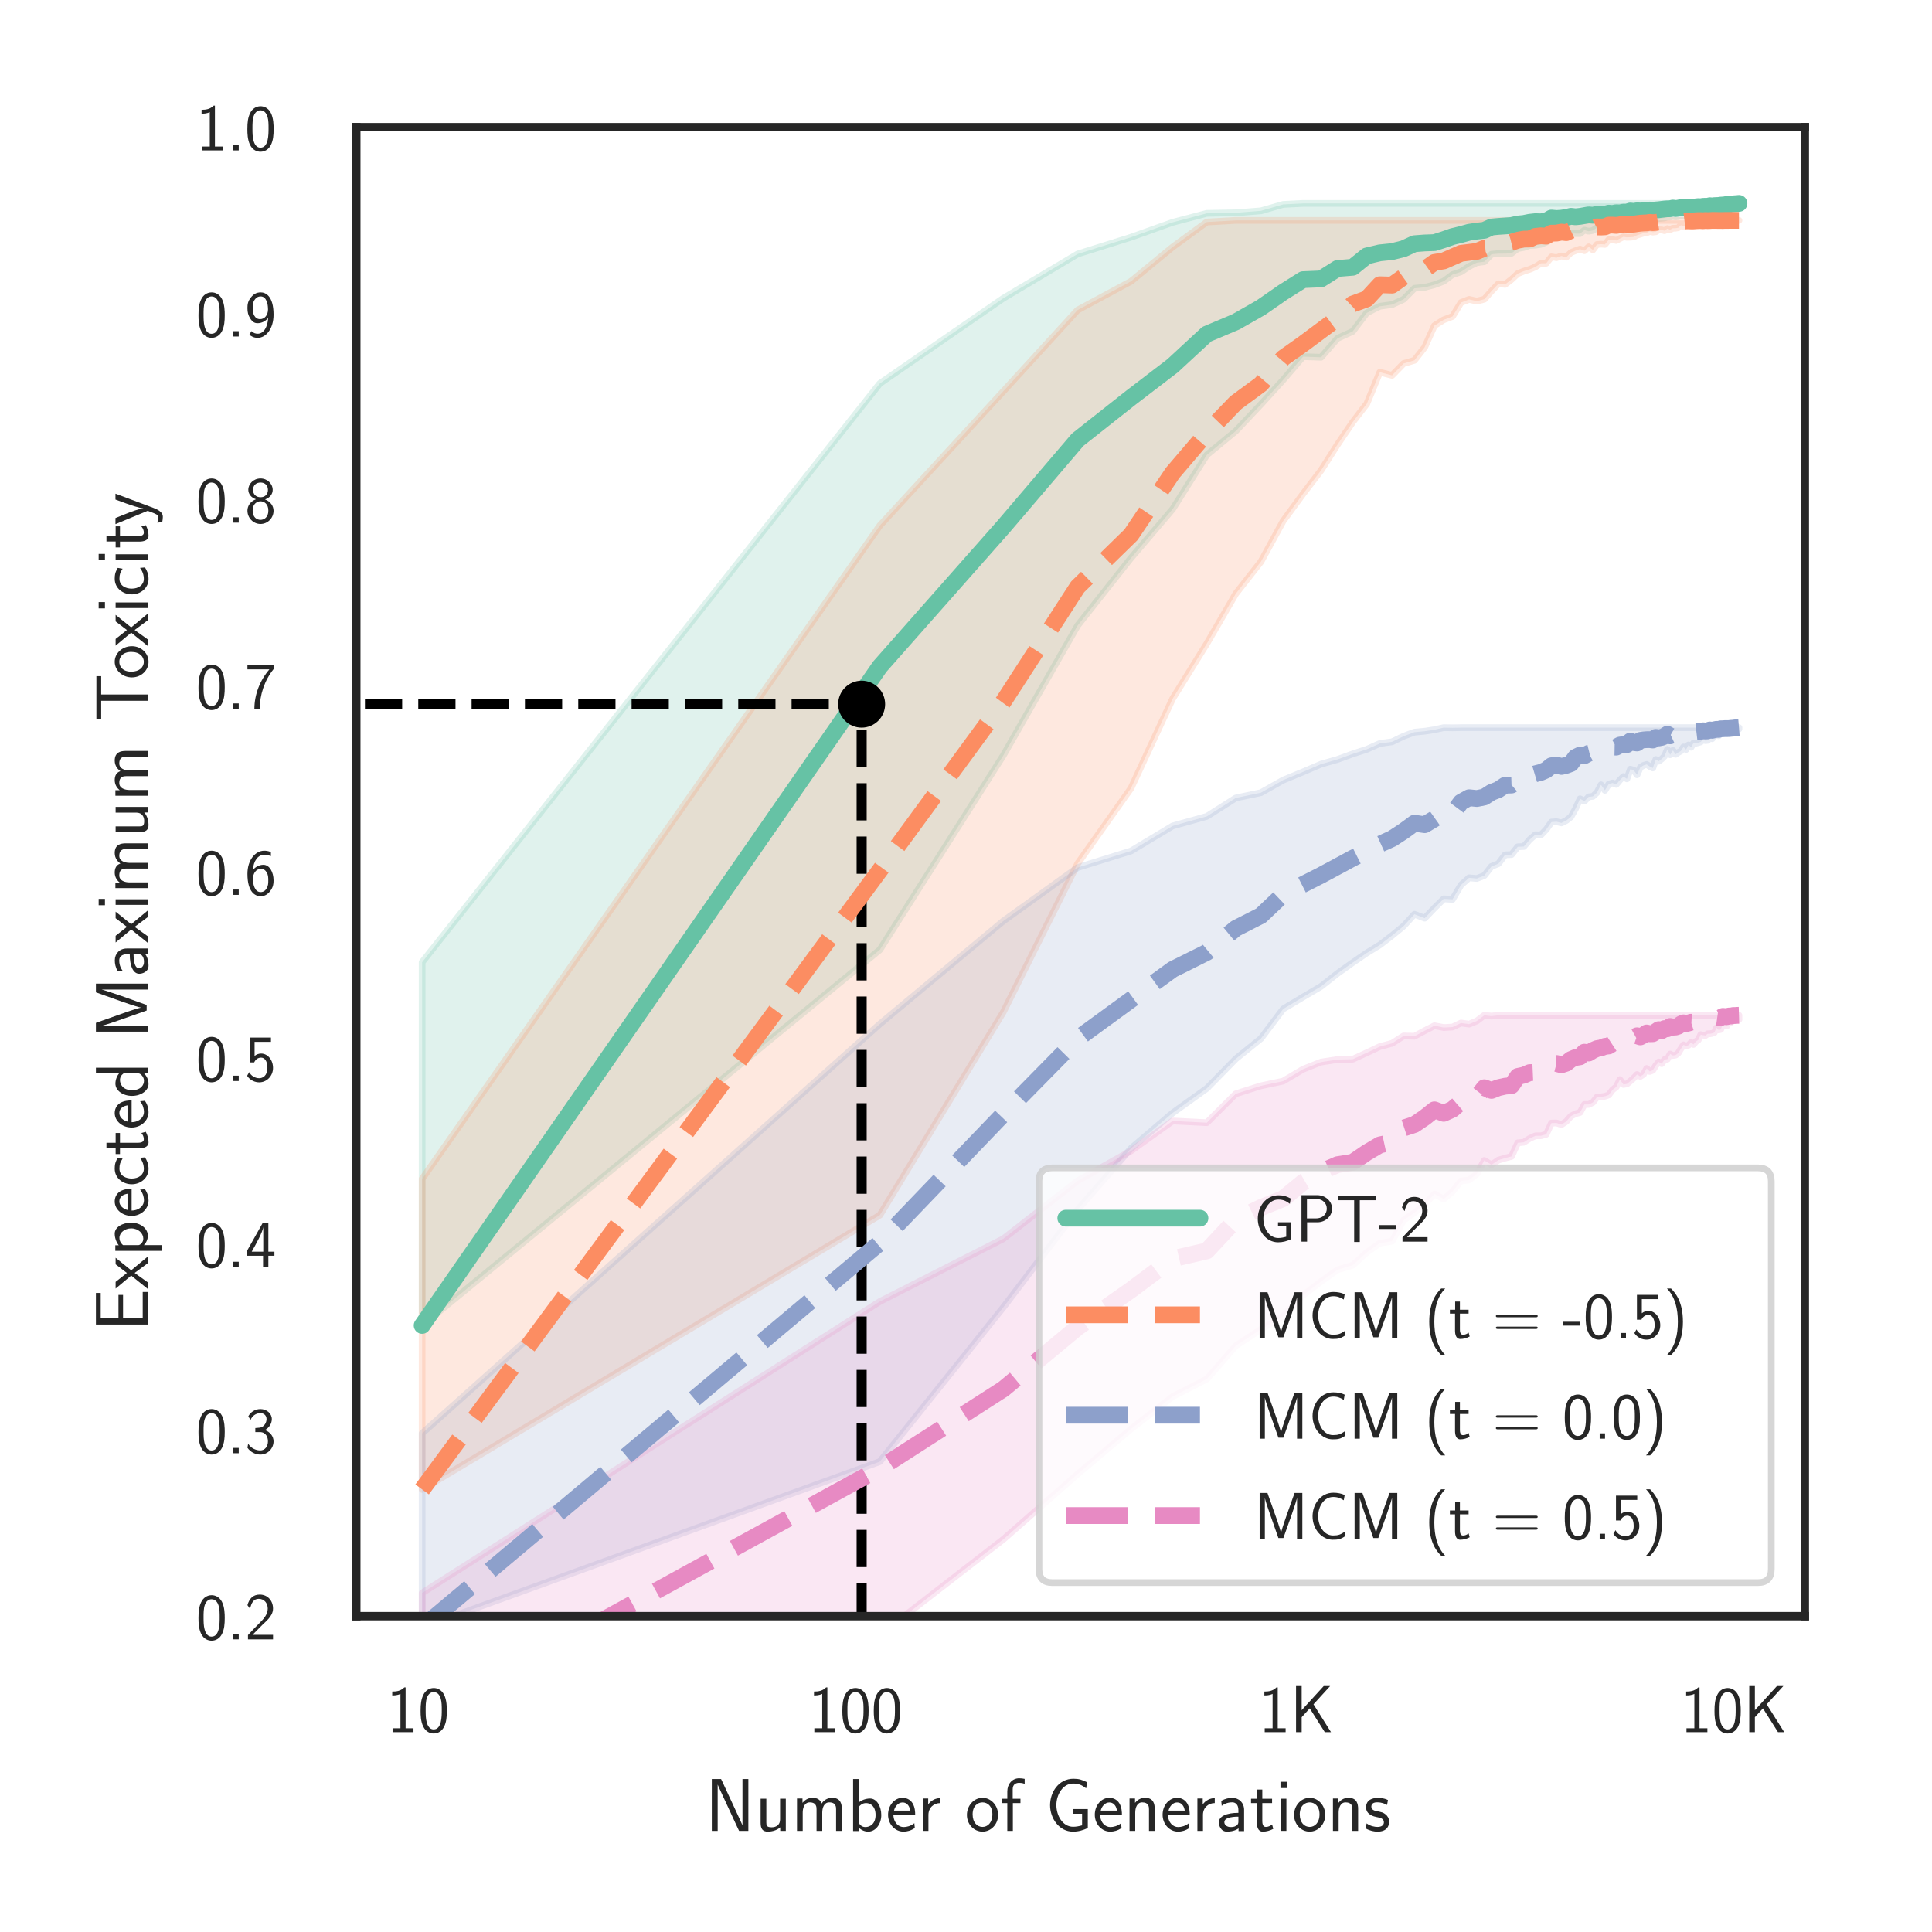 <?xml version="1.0" encoding="utf-8" standalone="no"?>
<!DOCTYPE svg PUBLIC "-//W3C//DTD SVG 1.1//EN"
  "http://www.w3.org/Graphics/SVG/1.1/DTD/svg11.dtd">
<!-- Created with matplotlib (http://matplotlib.org/) -->
<svg height="230.4pt" version="1.1" viewBox="0 0 230.4 230.4" width="230.4pt" xmlns="http://www.w3.org/2000/svg" xmlns:xlink="http://www.w3.org/1999/xlink">
 <defs>
  <style type="text/css">
*{stroke-linecap:butt;stroke-linejoin:round;}
  </style>
 </defs>
 <g id="figure_1">
  <g id="patch_1">
   <path d="M 0 230.4 
L 230.4 230.4 
L 230.4 0 
L 0 0 
z
" style="fill:#ffffff;"/>
  </g>
  <g id="axes_1">
   <g id="patch_2">
    <path d="M 42.489 192.732 
L 215.232 192.732 
L 215.232 15.168 
L 42.489 15.168 
z
" style="fill:#ffffff;"/>
   </g>
   <g id="matplotlib.axis_1">
    <g id="xtick_1">
     <g id="text_1">
      <!-- 10 -->
      <defs>
       <path d="M 28.406 67 
L 26.5 67 
C 21.094 61.562 14.797 60.781 8.406 60.781 
L 8.406 55 
C 11.297 55 16 55 20.703 57.297 
L 20.703 5.766 
L 8.906 5.766 
L 8.906 0 
L 40.203 0 
L 40.203 5.766 
L 28.406 5.766 
z
" id="CMSS17-49"/>
       <path d="M 43.094 31.938 
C 43.094 37.578 43 48.078 38.906 56.188 
C 34.797 64 28.203 66.078 23.5 66.078 
C 16.703 66.078 10.906 62.109 7.906 55.781 
C 4.703 49.156 3.797 42.328 3.797 31.938 
C 3.797 24.828 4.094 16.109 7.703 8.484 
C 11.797 0.078 18.703 -2 23.406 -2 
C 29.594 -2 35.594 1.266 39 8.094 
C 42.5 15.219 43.094 23.031 43.094 31.938 
z
M 23.406 4.078 
C 15.797 4.078 13.5 12.672 12.797 15.547 
C 11.594 20.469 11.406 25.219 11.406 33.031 
C 11.406 39.156 11.406 46.062 13.297 51.516 
C 15.594 57.828 19.594 60 23.406 60 
C 30.797 60 33.203 52.688 34 50.125 
C 35.5 44.891 35.5 38.766 35.5 33.031 
C 35.5 23.844 35.5 4.078 23.406 4.078 
z
" id="CMSS17-48"/>
      </defs>
      <g style="fill:#262626;" transform="translate(46.106 206.567)scale(0.08 -0.08)">
       <use transform="scale(0.996)" xlink:href="#CMSS17-49"/>
       <use transform="translate(46.844 0)scale(0.996)" xlink:href="#CMSS17-48"/>
      </g>
     </g>
    </g>
    <g id="xtick_2">
     <g id="text_2">
      <!-- 100 -->
      <g style="fill:#262626;" transform="translate(96.404 206.567)scale(0.08 -0.08)">
       <use transform="scale(0.996)" xlink:href="#CMSS17-49"/>
       <use transform="translate(46.844 0)scale(0.996)" xlink:href="#CMSS17-48"/>
       <use transform="translate(93.687 0)scale(0.996)" xlink:href="#CMSS17-48"/>
      </g>
     </g>
    </g>
    <g id="xtick_3">
     <g id="text_3">
      <!-- 1K -->
      <defs>
       <path d="M 34.906 41.656 
L 59.797 69 
L 50.203 69 
L 17.203 32.906 
L 17.203 69 
L 8.797 69 
L 8.797 0 
L 17.203 0 
L 17.203 22.375 
L 29.297 35.594 
L 51.797 0 
L 61.094 0 
z
" id="CMSS17-75"/>
      </defs>
      <g style="fill:#262626;" transform="translate(150.113 206.567)scale(0.08 -0.08)">
       <use transform="scale(0.996)" xlink:href="#CMSS17-49"/>
       <use transform="translate(46.844 0)scale(0.996)" xlink:href="#CMSS17-75"/>
      </g>
     </g>
    </g>
    <g id="xtick_4">
     <g id="text_4">
      <!-- 10K -->
      <g style="fill:#262626;" transform="translate(200.411 206.567)scale(0.08 -0.08)">
       <use transform="scale(0.996)" xlink:href="#CMSS17-49"/>
       <use transform="translate(46.844 0)scale(0.996)" xlink:href="#CMSS17-48"/>
       <use transform="translate(93.687 0)scale(0.996)" xlink:href="#CMSS17-75"/>
      </g>
     </g>
    </g>
    <g id="xtick_5"/>
    <g id="xtick_6"/>
    <g id="xtick_7"/>
    <g id="xtick_8"/>
    <g id="xtick_9"/>
    <g id="xtick_10"/>
    <g id="xtick_11"/>
    <g id="xtick_12"/>
    <g id="xtick_13"/>
    <g id="xtick_14"/>
    <g id="xtick_15"/>
    <g id="xtick_16"/>
    <g id="xtick_17"/>
    <g id="xtick_18"/>
    <g id="xtick_19"/>
    <g id="xtick_20"/>
    <g id="xtick_21"/>
    <g id="xtick_22"/>
    <g id="xtick_23"/>
    <g id="xtick_24"/>
    <g id="xtick_25"/>
    <g id="xtick_26"/>
    <g id="xtick_27"/>
    <g id="xtick_28"/>
    <g id="xtick_29"/>
    <g id="xtick_30"/>
    <g id="xtick_31"/>
    <g id="text_5">
     <!-- Number of Generations -->
     <defs>
      <path d="M 22.906 65.312 
L 21.094 69 
L 8.797 69 
L 8.797 0 
L 16.594 0 
L 16.594 61.344 
L 16.703 61.438 
C 17.406 59.641 17.797 58.75 21.906 49.906 
L 43.297 3.688 
L 45.094 0 
L 57.406 0 
L 57.406 69 
L 49.594 69 
L 49.594 7.656 
L 49.5 7.547 
C 48.797 9.344 48.406 10.234 44.297 19.078 
z
" id="CMSS17-78"/>
      <path d="M 40.906 42.797 
L 33.297 42.797 
L 33.297 15.188 
C 33.297 7.781 27.906 4.781 22.203 4.781 
C 15.594 4.781 15 6.984 15 11.078 
L 15 42.797 
L 7.406 42.797 
L 7.406 10.594 
C 7.406 2.797 10.094 -1 17 -1 
C 20.406 -1 28.094 -0.203 33.5 4.781 
L 33.5 0 
L 40.906 0 
z
" id="CMSS17-117"/>
      <path d="M 67 29.328 
C 67 36.062 65.297 44 54.094 44 
C 46.594 44 42.094 39.312 40.094 36.422 
C 38.297 41.719 34.094 44 28.094 44 
C 21.297 44 17 40.125 14.703 37.328 
L 14.703 43.094 
L 7.406 43.094 
L 7.406 0 
L 15 0 
L 15 24.359 
C 15 30.297 17.203 37.938 24.297 37.938 
C 33.406 37.938 33.406 31.5 33.406 28.578 
L 33.406 0 
L 41 0 
L 41 24.359 
C 41 30.297 43.203 37.938 50.297 37.938 
C 59.406 37.938 59.406 31.5 59.406 28.578 
L 59.406 0 
L 67 0 
z
" id="CMSS17-109"/>
      <path d="M 14.906 69 
L 7.5 69 
L 7.5 -0.203 
L 15.094 -0.203 
L 15.094 4.281 
C 18.906 0.594 23.5 -1 27.594 -1 
C 37.203 -1 45 8.578 45 21.125 
C 45 32.594 39 43.062 30.094 43.062 
C 23.797 43.062 18.203 40.484 14.906 37.797 
z
M 15.094 31.969 
C 17.297 34.719 20.406 37 24.797 37 
C 30.703 37 37.406 32.766 37.406 21.125 
C 37.406 8.719 29.406 5.078 23.906 5.078 
C 21.906 5.078 19.797 5.562 17.797 7.25 
C 15.094 9.609 15.094 11.078 15.094 12.453 
z
" id="CMSS17-98"/>
      <path d="M 39.094 21.516 
C 39.094 24.844 38.906 31.297 35.703 36.641 
C 32.203 42.391 26.5 44 22.203 44 
C 11.797 44 3 34.188 3 21.484 
C 3 9.094 12.094 -1 23.594 -1 
C 28.094 -1 33.594 0.297 38.594 3.875 
C 38.594 4.281 38.406 6.469 38.297 6.562 
C 38.297 6.766 38 9.844 38 10.25 
C 33.203 6.359 27.703 5.078 23.703 5.078 
C 17.297 5.078 10.406 10.422 10.094 21.516 
z
M 10.906 27 
C 12.203 32.562 16.594 37.828 22.203 37.828 
C 23.703 37.828 30.703 37.828 32.5 27 
z
" id="CMSS17-101"/>
      <path d="M 14.906 21.297 
C 14.906 30.703 21.797 37 30.594 37 
L 30.594 43.578 
C 24.203 43.578 18.203 40.391 14.594 35.203 
L 14.594 43.094 
L 7.5 43.094 
L 7.5 0 
L 14.906 0 
z
" id="CMSS17-114"/>
      <path d="M 44.203 21.188 
C 44.203 34 34.703 44 23.5 44 
C 12 44 2.703 33.703 2.703 21.188 
C 2.703 8.5 12.297 -1 23.406 -1 
C 34.797 -1 44.203 8.797 44.203 21.188 
z
M 23.5 5.266 
C 16.406 5.266 10.297 11.078 10.297 22 
C 10.297 33.609 17.406 37.922 23.406 37.922 
C 29.906 37.922 36.594 33.219 36.594 22 
C 36.594 10.672 30.094 5.266 23.5 5.266 
z
" id="CMSS17-111"/>
      <path d="M 16.797 37 
L 26.906 37 
L 26.906 42.766 
L 16.594 42.766 
L 16.594 55.609 
C 16.594 62.719 22 63.938 25.094 63.938 
C 26.094 63.938 28.906 63.938 32.5 62.641 
L 32.5 69.203 
C 30.203 69.703 27.406 70 25.203 70 
C 15.906 70 9.406 62.391 9.406 52.484 
L 9.406 42.766 
L 2.5 42.766 
L 2.5 37 
L 9.406 37 
L 9.406 0 
L 16.797 0 
z
" id="CMSS17-102"/>
      <path d="M 56.406 29 
L 36.5 29 
L 36.5 22.828 
L 48.797 22.828 
L 48.797 7.359 
C 44.906 6.266 40.906 5.469 36.906 5.469 
C 22.906 5.469 14.594 20.328 14.594 34.375 
C 14.594 48.359 23.297 63 36.906 63 
C 44.594 63 48.906 60.641 54.203 56.672 
L 55.5 64.594 
C 48.906 67.984 44.797 69.375 37.297 69.375 
C 17.906 69.375 6.203 51.938 6.203 34.094 
C 6.203 17.031 18 -1 36.703 -1 
C 43.703 -1 50.203 0.797 56.406 3.875 
z
" id="CMSS17-71"/>
      <path d="M 40.906 29.328 
C 40.906 35.672 39.406 44 28.094 44 
C 21.703 44 17.5 40.719 14.703 37.328 
L 14.703 43.094 
L 7.406 43.094 
L 7.406 0 
L 15 0 
L 15 24.359 
C 15 30.688 17.406 37.938 24.203 37.938 
C 33 37.938 33.297 32 33.297 28.578 
L 33.297 0 
L 40.906 0 
z
" id="CMSS17-110"/>
      <path d="M 37.594 27.984 
C 37.594 37.375 30.906 43.875 21.906 43.875 
C 17.5 43.875 12.703 43.078 7.203 39.891 
L 7.797 33.359 
C 10.297 35.125 14.594 38 21.797 38 
C 26.906 38 30 34.062 30 27.844 
L 30 24 
C 14 24 4 19.344 4 11.344 
C 4 7.203 6.5 -1 14.797 -1 
C 16.297 -1 24.406 -1 30.203 3.391 
L 30.203 -0.297 
L 37.594 -0.297 
z
M 30 12.75 
C 30 10.953 30 8.562 27 6.781 
C 24.406 5.078 21.094 5.078 19.703 5.078 
C 14.703 5.078 11.297 7.984 11.297 11.625 
C 11.297 18.922 26.906 18.922 30 18.922 
z
" id="CMSS17-97"/>
      <path d="M 16.703 37 
L 29.703 37 
L 29.703 42.766 
L 16.703 42.766 
L 16.703 55 
L 9.594 55 
L 9.594 42.766 
L 1.703 42.766 
L 1.703 37 
L 9.406 37 
L 9.406 11.703 
C 9.406 6 10.703 -1 17.297 -1 
C 22.297 -1 26.906 0.391 31.297 2.688 
L 29.703 8.562 
C 27.297 6.469 24.406 5.266 21.297 5.266 
C 16.906 5.266 16.703 10.875 16.703 13.375 
z
" id="CMSS17-116"/>
      <path d="M 15.297 65.359 
L 6.906 65.359 
L 6.906 57 
L 15.297 57 
z
M 14.797 42.797 
L 7.406 42.797 
L 7.406 0 
L 14.797 0 
z
" id="CMSS17-105"/>
      <path d="M 32.203 41.047 
C 26.297 43.859 21.703 43.859 18.703 43.859 
C 11.594 43.859 3.094 41.375 3.094 31.297 
C 3.094 21.234 14.094 19.031 17.094 18.422 
C 21.703 17.531 26.797 16.531 26.797 11.562 
C 26.797 5.266 19.594 5.266 18.297 5.266 
C 14.297 5.266 8.797 6.359 3.797 9.969 
L 2.594 3.281 
C 8.297 0 13.797 -1 18.406 -1 
C 30.703 -1 33.797 6.5 33.797 12.203 
C 33.797 17.094 31 20.391 29.094 21.891 
C 25.797 24.5 24.594 24.797 16.406 26.5 
C 15 26.703 10.094 27.797 10.094 32.281 
C 10.094 38 16.406 38 17.797 38 
C 24.297 38 28.297 35.984 31 34.5 
z
" id="CMSS17-115"/>
     </defs>
     <g style="fill:#262626;" transform="translate(84.099 218.343)scale(0.09 -0.09)">
      <use transform="scale(0.996)" xlink:href="#CMSS17-78"/>
      <use transform="translate(66.062 0)scale(0.996)" xlink:href="#CMSS17-117"/>
      <use transform="translate(114.266 0)scale(0.996)" xlink:href="#CMSS17-109"/>
      <use transform="translate(188.496 0)scale(0.996)" xlink:href="#CMSS17-98"/>
      <use transform="translate(239.303 0)scale(0.996)" xlink:href="#CMSS17-101"/>
      <use transform="translate(280.942 0)scale(0.996)" xlink:href="#CMSS17-114"/>
      <use transform="translate(344.081 0)scale(0.996)" xlink:href="#CMSS17-111"/>
      <use transform="translate(390.924 0)scale(0.996)" xlink:href="#CMSS17-102"/>
      <use transform="translate(450.78 0)scale(0.996)" xlink:href="#CMSS17-71"/>
      <use transform="translate(513.238 0)scale(0.996)" xlink:href="#CMSS17-101"/>
      <use transform="translate(554.877 0)scale(0.996)" xlink:href="#CMSS17-110"/>
      <use transform="translate(603.082 0)scale(0.996)" xlink:href="#CMSS17-101"/>
      <use transform="translate(644.721 0)scale(0.996)" xlink:href="#CMSS17-114"/>
      <use transform="translate(676.631 0)scale(0.996)" xlink:href="#CMSS17-97"/>
      <use transform="translate(721.553 0)scale(0.996)" xlink:href="#CMSS17-116"/>
      <use transform="translate(755.384 0)scale(0.996)" xlink:href="#CMSS17-105"/>
      <use transform="translate(777.565 0)scale(0.996)" xlink:href="#CMSS17-111"/>
      <use transform="translate(824.409 0)scale(0.996)" xlink:href="#CMSS17-110"/>
      <use transform="translate(872.614 0)scale(0.996)" xlink:href="#CMSS17-115"/>
     </g>
    </g>
   </g>
   <g id="matplotlib.axis_2">
    <g id="ytick_1">
     <g id="text_6">
      <!-- 0.2 -->
      <defs>
       <path d="M 17 7.969 
L 9 7.969 
L 9 0 
L 17 0 
z
" id="CMSS17-46"/>
       <path d="M 25.797 21.203 
C 28.594 24.078 32.797 27.562 35.703 31.047 
C 38.5 34.438 42.203 39.234 42.203 46.203 
C 42.203 57.141 34.797 67 22.203 67 
C 12.297 67 6.594 60.828 3.906 51.156 
L 7.797 45.766 
C 10 54.844 13.094 60.625 20.906 60.625 
C 29.5 60.625 34.297 53.641 34.297 45.969 
C 34.297 36.797 27.297 29.703 22 24.422 
C 16.094 18.547 10.297 12.562 4.703 6.375 
L 4.703 0 
L 42.203 0 
L 42.203 6.766 
L 25.203 6.766 
C 24 6.766 22.797 6.766 21.594 6.766 
L 11.594 6.766 
L 11.594 6.859 
z
" id="CMSS17-50"/>
      </defs>
      <g style="fill:#262626;" transform="translate(23.368 195.499)scale(0.08 -0.08)">
       <use transform="scale(0.996)" xlink:href="#CMSS17-48"/>
       <use transform="translate(46.844 0)scale(0.996)" xlink:href="#CMSS17-46"/>
       <use transform="translate(72.868 0)scale(0.996)" xlink:href="#CMSS17-50"/>
      </g>
     </g>
    </g>
    <g id="ytick_2">
     <g id="text_7">
      <!-- 0.3 -->
      <defs>
       <path d="M 15.703 31.641 
L 22.5 31.641 
C 31.906 31.641 34.594 23.547 34.594 17.906 
C 34.594 10.203 30.203 4.172 23 4.172 
C 17.406 4.172 9.5 6.938 5 14.25 
C 4.297 10.797 4.297 10.594 3.906 8.219 
C 8.594 1.375 16.203 -2 23.203 -2 
C 34.594 -2 43 7.391 43 17.781 
C 43 25.594 37.5 32.141 30 34.609 
C 36 37.875 40.406 44 40.406 51.141 
C 40.406 59.453 32.703 66.078 23.297 66.078 
C 14.703 66.078 8 60.812 5.203 55.156 
C 5.906 54.188 7.703 51.312 8.594 49.828 
C 10.797 55.656 16.5 60 23.203 60 
C 28.797 60 32.5 56.359 32.5 51.109 
C 32.5 45.672 29 39.734 23.094 38.359 
C 22.703 38.359 16.5 37.766 15.703 37.672 
z
" id="CMSS17-51"/>
      </defs>
      <g style="fill:#262626;" transform="translate(23.368 173.304)scale(0.08 -0.08)">
       <use transform="scale(0.996)" xlink:href="#CMSS17-48"/>
       <use transform="translate(46.844 0)scale(0.996)" xlink:href="#CMSS17-46"/>
       <use transform="translate(72.868 0)scale(0.996)" xlink:href="#CMSS17-51"/>
      </g>
     </g>
    </g>
    <g id="ytick_3">
     <g id="text_8">
      <!-- 0.4 -->
      <defs>
       <path d="M 35.203 17 
L 44.297 17 
L 44.297 23.078 
L 35.203 23.078 
L 35.203 65.5 
L 26.406 65.5 
L 2.594 23.078 
L 2.594 17 
L 27.297 17 
L 27.297 0 
L 35.203 0 
z
M 10.297 23.078 
C 16.094 33.234 27.594 53.734 27.594 60.703 
L 27.594 23.078 
z
" id="CMSS17-52"/>
      </defs>
      <g style="fill:#262626;" transform="translate(23.368 151.108)scale(0.08 -0.08)">
       <use transform="scale(0.996)" xlink:href="#CMSS17-48"/>
       <use transform="translate(46.844 0)scale(0.996)" xlink:href="#CMSS17-46"/>
       <use transform="translate(72.868 0)scale(0.996)" xlink:href="#CMSS17-52"/>
      </g>
     </g>
    </g>
    <g id="ytick_4">
     <g id="text_9">
      <!-- 0.5 -->
      <defs>
       <path d="M 14.594 58.625 
L 39.094 58.625 
L 39.094 65 
L 7.297 65 
L 7.297 27.828 
L 14 27.828 
C 15.797 31.969 19.5 35 24.297 35 
C 28.797 35 33.797 31.078 33.797 19.781 
C 33.797 7.703 26.703 4.172 21.5 4.172 
C 15.094 4.172 9.203 8 6.594 13.297 
L 3.406 7.797 
C 8 0.766 15.5 -2 21.5 -2 
C 33.094 -2 42.203 7.766 42.203 19.578 
C 42.203 31.719 34.094 41.078 24.406 41.078 
C 20.906 41.078 17.5 39.891 14.594 37.484 
z
" id="CMSS17-53"/>
      </defs>
      <g style="fill:#262626;" transform="translate(23.368 128.913)scale(0.08 -0.08)">
       <use transform="scale(0.996)" xlink:href="#CMSS17-48"/>
       <use transform="translate(46.844 0)scale(0.996)" xlink:href="#CMSS17-46"/>
       <use transform="translate(72.868 0)scale(0.996)" xlink:href="#CMSS17-53"/>
      </g>
     </g>
    </g>
    <g id="ytick_5">
     <g id="text_10">
      <!-- 0.6 -->
      <defs>
       <path d="M 39 64.078 
C 34.797 65.781 31.797 66.078 29 66.078 
C 16 66.078 3.906 52.625 3.906 31.344 
C 3.906 4.141 15.406 -2 23.594 -2 
C 28.094 -2 32.594 -0.609 36.906 4.375 
C 41.297 9.641 43 14.031 43 21.703 
C 43 34.047 36.906 45 27.797 45 
C 21.203 45 15.5 41.516 12 37.125 
C 13 50.906 19.594 60 29.094 60 
C 31.703 60 35.094 59.625 39 57.969 
z
M 12.094 21.391 
C 12.094 22.188 12.094 22.688 12.203 24.188 
C 12.203 31.953 16.703 38.922 24 38.922 
C 28.703 38.922 31.094 36.438 32.906 33.359 
C 35 29.469 35.094 25.781 35.094 21.688 
C 35.094 17.812 35.094 13.922 32.797 9.953 
C 30.906 6.859 28.406 4.172 23.594 4.172 
C 14.094 4.172 12.5 17.406 12.094 21.391 
z
" id="CMSS17-54"/>
      </defs>
      <g style="fill:#262626;" transform="translate(23.368 106.717)scale(0.08 -0.08)">
       <use transform="scale(0.996)" xlink:href="#CMSS17-48"/>
       <use transform="translate(46.844 0)scale(0.996)" xlink:href="#CMSS17-46"/>
       <use transform="translate(72.868 0)scale(0.996)" xlink:href="#CMSS17-54"/>
      </g>
     </g>
    </g>
    <g id="ytick_6">
     <g id="text_11">
      <!-- 0.7 -->
      <defs>
       <path d="M 21.703 59 
C 22.906 59 24.094 59 25.297 59 
L 36.797 59 
C 22.5 42.359 14.297 21.328 14.297 -0.5 
L 22.297 -0.5 
C 22.297 20.672 29.297 42.125 43 59.297 
L 43 65.766 
L 3.906 65.766 
L 3.906 59 
z
" id="CMSS17-55"/>
      </defs>
      <g style="fill:#262626;" transform="translate(23.368 84.522)scale(0.08 -0.08)">
       <use transform="scale(0.996)" xlink:href="#CMSS17-48"/>
       <use transform="translate(46.844 0)scale(0.996)" xlink:href="#CMSS17-46"/>
       <use transform="translate(72.868 0)scale(0.996)" xlink:href="#CMSS17-55"/>
      </g>
     </g>
    </g>
    <g id="ytick_7">
     <g id="text_12">
      <!-- 0.8 -->
      <defs>
       <path d="M 30.203 34.719 
C 37.797 37.188 41.703 43.125 41.703 48.969 
C 41.703 58.156 33.703 66.078 23.5 66.078 
C 12.906 66.078 5.203 57.938 5.203 49.125 
C 5.203 43.438 9 37.547 16.703 35.016 
C 6.906 31.203 3.906 23.625 3.906 17.953 
C 3.906 6.969 12.797 -2 23.406 -2 
C 34.406 -2 43 7.109 43 17.781 
C 43 24.328 39.094 31.25 30.203 34.719 
z
M 23.5 38 
C 16.797 38 12.297 42.375 12.297 49 
C 12.297 55.719 16.797 60 23.5 60 
C 29.703 60 34.594 56.109 34.594 49 
C 34.594 41.984 29.797 38 23.5 38 
z
M 23.5 4.172 
C 17.797 4.172 11.703 8.078 11.703 18.062 
C 11.703 28.328 18.5 31.922 23.406 31.922 
C 28.797 31.922 35.203 28.125 35.203 18.062 
C 35.203 7.672 28.594 4.172 23.5 4.172 
z
" id="CMSS17-56"/>
      </defs>
      <g style="fill:#262626;" transform="translate(23.368 62.326)scale(0.08 -0.08)">
       <use transform="scale(0.996)" xlink:href="#CMSS17-48"/>
       <use transform="translate(46.844 0)scale(0.996)" xlink:href="#CMSS17-46"/>
       <use transform="translate(72.868 0)scale(0.996)" xlink:href="#CMSS17-56"/>
      </g>
     </g>
    </g>
    <g id="ytick_8">
     <g id="text_13">
      <!-- 0.9 -->
      <defs>
       <path d="M 6.797 2.719 
C 9.594 0.328 13.203 -2 19.297 -2 
C 31.406 -2 43 11.266 43 32.734 
C 43 61.438 30.5 66.078 23.797 66.078 
C 17.094 66.078 12.797 63.141 9.094 58.453 
C 4.703 53.078 3.906 48.281 3.906 42.703 
C 3.906 36.047 5.094 31.953 7.906 27.266 
C 11.703 21.203 15.203 19.922 19.094 19.922 
C 25 19.922 30.906 22.797 34.906 27.75 
C 34.203 14.094 28.094 4.172 19.297 4.172 
C 15.703 4.172 12.797 5.297 9.906 8.062 
z
M 34.594 42.906 
C 34.703 42.234 34.703 40.969 34.703 40.562 
C 34.703 32.406 29.906 26 22.906 26 
C 18.297 26 15.906 28.328 14.094 31.344 
C 11.906 35.141 11.797 38.828 11.797 42.703 
C 11.797 46.5 11.797 50.688 14.594 54.859 
C 16.703 57.859 19.297 60 23.797 60 
C 33 60 34.5 46.875 34.594 42.906 
z
" id="CMSS17-57"/>
      </defs>
      <g style="fill:#262626;" transform="translate(23.368 40.131)scale(0.08 -0.08)">
       <use transform="scale(0.996)" xlink:href="#CMSS17-48"/>
       <use transform="translate(46.844 0)scale(0.996)" xlink:href="#CMSS17-46"/>
       <use transform="translate(72.868 0)scale(0.996)" xlink:href="#CMSS17-57"/>
      </g>
     </g>
    </g>
    <g id="ytick_9">
     <g id="text_14">
      <!-- 1.0 -->
      <g style="fill:#262626;" transform="translate(23.368 17.935)scale(0.08 -0.08)">
       <use transform="scale(0.996)" xlink:href="#CMSS17-49"/>
       <use transform="translate(46.844 0)scale(0.996)" xlink:href="#CMSS17-46"/>
       <use transform="translate(72.868 0)scale(0.996)" xlink:href="#CMSS17-48"/>
      </g>
     </g>
    </g>
    <g id="text_15">
     <!-- Expected Maximum Toxicity -->
     <defs>
      <path d="M 30.594 6.766 
C 22.594 6.766 19 6.766 17.203 6.766 
L 17.203 32.922 
L 48.203 32.922 
L 48.203 39 
L 17.203 39 
L 17.203 62.641 
L 30.094 62.641 
C 31.297 62.641 32.5 62.641 33.703 62.641 
L 50.797 62.641 
L 50.797 69 
L 8.797 69 
L 8.797 0 
L 52.094 0 
L 52.094 6.766 
z
" id="CMSS17-69"/>
      <path d="M 24.797 22.094 
L 41.5 42.797 
L 32.797 42.797 
L 21.297 27.766 
L 9.406 42.797 
L 0.5 42.797 
L 17.797 22.094 
L 0 0 
L 8.797 0 
L 21.297 17.516 
L 34.297 0 
L 43.094 0 
z
" id="CMSS17-120"/>
      <path d="M 15.094 5.203 
C 18.406 2.016 22.906 -0.078 27.703 -0.078 
C 37 -0.078 45 9.422 45 22.062 
C 45 33.734 39 44 30.406 44 
C 25.406 44 19.406 42.219 14.906 38.625 
L 14.906 43.203 
L 7.5 43.203 
L 7.5 -19 
L 15.094 -19 
z
M 15.094 32.812 
C 15.906 34 19.297 37.734 24.797 37.734 
C 31.797 37.734 37.406 30.625 37.406 22.062 
C 37.406 12.297 30.594 6 23.906 6 
C 21.906 6 19.797 6.484 17.797 8.172 
C 15.094 10.531 15.094 12 15.094 13.391 
z
" id="CMSS17-112"/>
      <path d="M 38.5 39.703 
C 38.5 40.391 33.906 42.406 32.703 42.797 
C 29.406 44 25.203 44 24.094 44 
C 11.094 44 3.297 32.703 3.297 21.297 
C 3.297 9.297 12 -1 23.703 -1 
C 30.406 -1 35.203 1.188 39.094 3.781 
L 38.5 10.375 
C 34.203 7.078 29.203 5.266 23.797 5.266 
C 16 5.266 10.906 12.094 10.906 21.391 
C 10.906 28.609 14.203 37.719 24.203 37.719 
C 29.703 37.719 32.797 36.609 37.406 33.516 
z
" id="CMSS17-99"/>
      <path d="M 40.797 69 
L 33.406 69 
L 33.406 38.094 
C 30.297 40.672 25.203 43.062 19.594 43.062 
C 10.5 43.062 3.297 33.297 3.297 21.047 
C 3.297 8.781 10.406 -1 19.297 -1 
C 26.203 -1 30.797 2.688 33.203 4.781 
L 33.203 -0.203 
L 40.797 -0.203 
z
M 33.203 13.062 
C 33.203 11.672 33.203 10.203 30.094 7.531 
C 28.094 5.859 25.703 5.078 23.406 5.078 
C 18 5.078 10.906 9 10.906 20.938 
C 10.906 33.344 18.906 37 24.406 37 
C 28.094 37 31.094 35.219 33.203 32.266 
z
" id="CMSS17-100"/>
      <path d="M 49.906 37.047 
L 45.094 23.016 
C 44.297 20.422 41.594 12.359 41 9.172 
L 40.906 9.172 
C 40.594 11.172 40 13.266 38.406 18.344 
C 37.5 21.328 36.5 24.406 35.5 27.203 
L 20.703 69 
L 9 69 
L 9 0 
L 16.797 0 
L 16.797 60.938 
L 16.906 60.938 
C 16.906 60.844 17.797 56.453 23.906 39.047 
L 37.094 1.5 
L 44.5 1.5 
L 56.406 34.859 
C 57.203 37.156 59.703 44.422 60.797 47.906 
C 61.797 50.891 64.297 58.25 64.906 61.141 
L 65 61.141 
L 65 0 
L 72.906 0 
L 72.906 69 
L 61.297 69 
z
" id="CMSS17-77"/>
      <path d="M 36.203 62 
L 44.5 62 
C 45.703 62 46.906 62 48.094 62 
L 60.594 62 
L 60.594 68.375 
L 3.406 68.375 
L 3.406 62 
L 15.906 62 
C 17.094 62 18.297 62 19.5 62 
L 27.797 62 
L 27.797 -0.5 
L 36.203 -0.5 
z
" id="CMSS17-84"/>
      <path d="M 41.797 43 
L 34 43 
C 25.5 20.219 22.594 10.969 22.406 5.984 
L 22.297 5.984 
C 22 10.875 17.594 22.812 14.094 31.359 
L 9.406 43 
L 1.297 43 
L 19 0.203 
C 17.906 -2.781 16.297 -7.266 15.797 -8.266 
C 13.594 -13.828 12.094 -13.828 10.5 -13.828 
C 10.094 -13.828 6.906 -13.828 3.297 -12.641 
L 3.906 -19.203 
C 6.406 -19.703 8.906 -20 10.703 -20 
C 13.203 -20 18.203 -20 22.797 -7.766 
z
" id="CMSS17-121"/>
     </defs>
     <g style="fill:#262626;" transform="translate(17.625 158.744)rotate(-90)scale(0.09 -0.09)">
      <use transform="scale(0.996)" xlink:href="#CMSS17-69"/>
      <use transform="translate(55.892 0)scale(0.996)" xlink:href="#CMSS17-120"/>
      <use transform="translate(98.892 0)scale(0.996)" xlink:href="#CMSS17-112"/>
      <use transform="translate(149.7 0)scale(0.996)" xlink:href="#CMSS17-101"/>
      <use transform="translate(191.338 0)scale(0.996)" xlink:href="#CMSS17-99"/>
      <use transform="translate(232.977 0)scale(0.996)" xlink:href="#CMSS17-116"/>
      <use transform="translate(266.809 0)scale(0.996)" xlink:href="#CMSS17-101"/>
      <use transform="translate(308.448 0)scale(0.996)" xlink:href="#CMSS17-100"/>
      <use transform="translate(387.882 0)scale(0.996)" xlink:href="#CMSS17-77"/>
      <use transform="translate(469.558 0)scale(0.996)" xlink:href="#CMSS17-97"/>
      <use transform="translate(514.48 0)scale(0.996)" xlink:href="#CMSS17-120"/>
      <use transform="translate(557.48 0)scale(0.996)" xlink:href="#CMSS17-105"/>
      <use transform="translate(579.66 0)scale(0.996)" xlink:href="#CMSS17-109"/>
      <use transform="translate(653.89 0)scale(0.996)" xlink:href="#CMSS17-117"/>
      <use transform="translate(702.095 0)scale(0.996)" xlink:href="#CMSS17-109"/>
      <use transform="translate(807.553 0)scale(0.996)" xlink:href="#CMSS17-84"/>
      <use transform="translate(863.565 0)scale(0.996)" xlink:href="#CMSS17-111"/>
      <use transform="translate(907.806 0)scale(0.996)" xlink:href="#CMSS17-120"/>
      <use transform="translate(950.807 0)scale(0.996)" xlink:href="#CMSS17-105"/>
      <use transform="translate(972.987 0)scale(0.996)" xlink:href="#CMSS17-99"/>
      <use transform="translate(1014.626 0)scale(0.996)" xlink:href="#CMSS17-105"/>
      <use transform="translate(1036.807 0)scale(0.996)" xlink:href="#CMSS17-116"/>
      <use transform="translate(1068.036 0)scale(0.996)" xlink:href="#CMSS17-121"/>
     </g>
    </g>
   </g>
   <g id="PolyCollection_1">
    <defs>
     <path d="M 50.341 -115.655 
L 50.341 -72.335 
L 104.925 -117.138 
L 119.645 -140.304 
L 128.51 -155.802 
L 134.875 -163.856 
L 139.843 -169.687 
L 143.919 -176.151 
L 147.374 -179 
L 150.374 -182.183 
L 153.024 -185.095 
L 155.397 -187.869 
L 157.546 -187.795 
L 159.51 -190.049 
L 161.318 -190.885 
L 162.992 -193.089 
L 164.552 -193.877 
L 166.012 -194.076 
L 167.383 -194.706 
L 168.677 -196.019 
L 169.901 -196.136 
L 171.063 -196.44 
L 172.168 -196.864 
L 173.222 -197.654 
L 174.23 -197.985 
L 175.194 -198.628 
L 176.12 -199.076 
L 177.009 -199.189 
L 177.865 -200.082 
L 178.69 -200.154 
L 179.486 -200.157 
L 180.255 -200.197 
L 180.999 -200.763 
L 181.719 -200.889 
L 182.418 -201.133 
L 183.095 -201.159 
L 183.753 -201.262 
L 184.393 -201.518 
L 185.015 -202.18 
L 185.62 -202.105 
L 186.21 -202.118 
L 186.785 -202.436 
L 187.345 -202.587 
L 187.893 -202.541 
L 188.427 -202.544 
L 188.949 -202.954 
L 189.459 -202.826 
L 189.959 -202.914 
L 190.447 -203.248 
L 190.925 -203.16 
L 191.394 -203.179 
L 191.853 -203.438 
L 192.303 -203.407 
L 192.744 -203.471 
L 193.177 -203.552 
L 193.601 -203.708 
L 194.018 -203.72 
L 194.428 -204.027 
L 194.83 -203.875 
L 195.225 -204.041 
L 195.614 -203.967 
L 195.996 -204.083 
L 196.371 -203.962 
L 196.741 -204.258 
L 197.104 -204.057 
L 197.462 -204.265 
L 197.815 -204.339 
L 198.162 -204.374 
L 198.503 -204.407 
L 198.84 -204.51 
L 199.172 -204.519 
L 199.499 -204.611 
L 199.822 -204.54 
L 200.139 -204.586 
L 200.453 -204.748 
L 200.762 -204.685 
L 201.067 -204.7 
L 201.369 -204.729 
L 201.666 -204.853 
L 201.959 -204.769 
L 202.249 -204.889 
L 202.535 -204.943 
L 202.817 -204.907 
L 203.096 -205 
L 203.372 -205.023 
L 203.644 -204.989 
L 203.913 -205.145 
L 204.179 -205.09 
L 204.442 -205.162 
L 204.702 -205.189 
L 204.959 -205.206 
L 205.213 -205.294 
L 205.464 -205.326 
L 205.712 -205.385 
L 205.958 -205.51 
L 206.202 -205.478 
L 206.442 -205.649 
L 206.68 -205.696 
L 206.916 -205.763 
L 207.149 -205.82 
L 207.38 -205.941 
L 207.38 -206.145 
L 207.38 -206.145 
L 207.149 -206.145 
L 206.916 -206.145 
L 206.68 -206.145 
L 206.442 -206.145 
L 206.202 -206.145 
L 205.958 -206.145 
L 205.712 -206.145 
L 205.464 -206.145 
L 205.213 -206.145 
L 204.959 -206.145 
L 204.702 -206.145 
L 204.442 -206.145 
L 204.179 -206.145 
L 203.913 -206.145 
L 203.644 -206.145 
L 203.372 -206.145 
L 203.096 -206.145 
L 202.817 -206.145 
L 202.535 -206.145 
L 202.249 -206.145 
L 201.959 -206.145 
L 201.666 -206.145 
L 201.369 -206.145 
L 201.067 -206.145 
L 200.762 -206.145 
L 200.453 -206.145 
L 200.139 -206.145 
L 199.822 -206.145 
L 199.499 -206.145 
L 199.172 -206.145 
L 198.84 -206.145 
L 198.503 -206.145 
L 198.162 -206.145 
L 197.815 -206.145 
L 197.462 -206.145 
L 197.104 -206.145 
L 196.741 -206.145 
L 196.371 -206.145 
L 195.996 -206.145 
L 195.614 -206.145 
L 195.225 -206.145 
L 194.83 -206.145 
L 194.428 -206.145 
L 194.018 -206.145 
L 193.601 -206.145 
L 193.177 -206.145 
L 192.744 -206.145 
L 192.303 -206.145 
L 191.853 -206.145 
L 191.394 -206.145 
L 190.925 -206.145 
L 190.447 -206.145 
L 189.959 -206.145 
L 189.459 -206.145 
L 188.949 -206.145 
L 188.427 -206.145 
L 187.893 -206.145 
L 187.345 -206.145 
L 186.785 -206.145 
L 186.21 -206.145 
L 185.62 -206.145 
L 185.015 -206.145 
L 184.393 -206.145 
L 183.753 -206.145 
L 183.095 -206.145 
L 182.418 -206.145 
L 181.719 -206.145 
L 180.999 -206.145 
L 180.255 -206.145 
L 179.486 -206.145 
L 178.69 -206.145 
L 177.865 -206.145 
L 177.009 -206.145 
L 176.12 -206.145 
L 175.194 -206.145 
L 174.23 -206.145 
L 173.222 -206.145 
L 172.168 -206.145 
L 171.063 -206.145 
L 169.901 -206.145 
L 168.677 -206.145 
L 167.383 -206.145 
L 166.012 -206.145 
L 164.552 -206.145 
L 162.992 -206.145 
L 161.318 -206.145 
L 159.51 -206.145 
L 157.546 -206.145 
L 155.397 -206.145 
L 153.024 -206.023 
L 150.374 -205.258 
L 147.374 -205.023 
L 143.919 -204.957 
L 139.843 -203.883 
L 134.875 -202.106 
L 128.51 -200.109 
L 119.645 -194.829 
L 104.925 -184.668 
L 50.341 -115.655 
z
" id="mbe826f380d" style="stroke:#66c2a5;stroke-opacity:0.2;stroke-width:0.8;"/>
    </defs>
    <g clip-path="url(#pe089203dc2)">
     <use style="fill:#66c2a5;fill-opacity:0.2;stroke:#66c2a5;stroke-opacity:0.2;stroke-width:0.8;" x="0" xlink:href="#mbe826f380d" y="230.4"/>
    </g>
   </g>
   <g id="PolyCollection_2">
    <defs>
     <path d="M 50.341 -89.809 
L 50.341 -52.782 
L 104.925 -85.489 
L 119.645 -109.7 
L 128.51 -127.401 
L 134.875 -136.401 
L 139.843 -147.08 
L 143.919 -153.651 
L 147.374 -159.599 
L 150.374 -163.422 
L 153.024 -168.27 
L 155.397 -171.509 
L 157.546 -174.311 
L 159.51 -177.392 
L 161.318 -180.063 
L 162.992 -182.241 
L 164.552 -186.009 
L 166.012 -185.636 
L 167.383 -187.046 
L 168.677 -187.431 
L 169.901 -188.992 
L 171.063 -191.568 
L 172.168 -192.26 
L 173.222 -192.665 
L 174.23 -194.318 
L 175.194 -194.697 
L 176.12 -194.491 
L 177.009 -194.716 
L 177.865 -195.685 
L 178.69 -196.555 
L 179.486 -196.489 
L 180.255 -197.078 
L 180.999 -197.771 
L 181.719 -198.064 
L 182.418 -198.28 
L 183.095 -198.567 
L 183.753 -199 
L 184.393 -199.009 
L 185.015 -199.769 
L 185.62 -199.669 
L 186.21 -199.874 
L 186.785 -199.73 
L 187.345 -200.287 
L 187.893 -200.509 
L 188.427 -200.693 
L 188.949 -200.501 
L 189.459 -200.959 
L 189.959 -200.609 
L 190.447 -201.242 
L 190.925 -201.281 
L 191.394 -201.253 
L 191.853 -201.81 
L 192.303 -201.84 
L 192.744 -201.718 
L 193.177 -201.946 
L 193.601 -202.161 
L 194.018 -202.098 
L 194.428 -202.115 
L 194.83 -202.144 
L 195.225 -202.353 
L 195.614 -202.474 
L 195.996 -202.596 
L 196.371 -202.641 
L 196.741 -202.797 
L 197.104 -202.724 
L 197.462 -202.76 
L 197.815 -202.993 
L 198.162 -202.983 
L 198.503 -202.889 
L 198.84 -203.133 
L 199.172 -203.014 
L 199.499 -203.185 
L 199.822 -203.187 
L 200.139 -203.244 
L 200.453 -203.537 
L 200.762 -203.405 
L 201.067 -203.582 
L 201.369 -203.554 
L 201.666 -203.522 
L 201.959 -203.518 
L 202.249 -203.672 
L 202.535 -203.736 
L 202.817 -203.78 
L 203.096 -203.644 
L 203.372 -203.876 
L 203.644 -203.754 
L 203.913 -203.81 
L 204.179 -204.1 
L 204.442 -204.102 
L 204.702 -203.989 
L 204.959 -203.892 
L 205.213 -203.878 
L 205.464 -203.843 
L 205.712 -204.108 
L 205.958 -203.99 
L 206.202 -204.11 
L 206.442 -204.112 
L 206.68 -204.112 
L 206.916 -204.113 
L 207.149 -204.118 
L 207.38 -204.118 
L 207.38 -204.118 
L 207.38 -204.118 
L 207.149 -204.118 
L 206.916 -204.118 
L 206.68 -204.118 
L 206.442 -204.118 
L 206.202 -204.118 
L 205.958 -204.118 
L 205.712 -204.118 
L 205.464 -204.118 
L 205.213 -204.118 
L 204.959 -204.118 
L 204.702 -204.118 
L 204.442 -204.118 
L 204.179 -204.118 
L 203.913 -204.118 
L 203.644 -204.118 
L 203.372 -204.118 
L 203.096 -204.118 
L 202.817 -204.118 
L 202.535 -204.118 
L 202.249 -204.118 
L 201.959 -204.118 
L 201.666 -204.118 
L 201.369 -204.118 
L 201.067 -204.118 
L 200.762 -204.118 
L 200.453 -204.118 
L 200.139 -204.118 
L 199.822 -204.118 
L 199.499 -204.118 
L 199.172 -204.118 
L 198.84 -204.118 
L 198.503 -204.118 
L 198.162 -204.118 
L 197.815 -204.118 
L 197.462 -204.118 
L 197.104 -204.118 
L 196.741 -204.118 
L 196.371 -204.118 
L 195.996 -204.118 
L 195.614 -204.118 
L 195.225 -204.118 
L 194.83 -204.118 
L 194.428 -204.118 
L 194.018 -204.118 
L 193.601 -204.118 
L 193.177 -204.118 
L 192.744 -204.118 
L 192.303 -204.118 
L 191.853 -204.118 
L 191.394 -204.118 
L 190.925 -204.118 
L 190.447 -204.118 
L 189.959 -204.118 
L 189.459 -204.118 
L 188.949 -204.118 
L 188.427 -204.118 
L 187.893 -204.118 
L 187.345 -204.118 
L 186.785 -204.118 
L 186.21 -204.118 
L 185.62 -204.118 
L 185.015 -204.118 
L 184.393 -204.118 
L 183.753 -204.118 
L 183.095 -204.118 
L 182.418 -204.118 
L 181.719 -204.118 
L 180.999 -204.118 
L 180.255 -204.118 
L 179.486 -204.118 
L 178.69 -204.118 
L 177.865 -204.118 
L 177.009 -204.118 
L 176.12 -204.118 
L 175.194 -204.118 
L 174.23 -204.118 
L 173.222 -204.118 
L 172.168 -204.118 
L 171.063 -204.118 
L 169.901 -204.118 
L 168.677 -204.118 
L 167.383 -204.118 
L 166.012 -204.118 
L 164.552 -204.118 
L 162.992 -204.118 
L 161.318 -204.118 
L 159.51 -204.118 
L 157.546 -204.118 
L 155.397 -204.118 
L 153.024 -204.118 
L 150.374 -204.118 
L 147.374 -204.118 
L 143.919 -203.92 
L 139.843 -200.936 
L 134.875 -196.851 
L 128.51 -193.422 
L 119.645 -183.729 
L 104.925 -167.724 
L 50.341 -89.809 
z
" id="m89288317b0" style="stroke:#fc8d62;stroke-opacity:0.2;stroke-width:0.8;"/>
    </defs>
    <g clip-path="url(#pe089203dc2)">
     <use style="fill:#fc8d62;fill-opacity:0.2;stroke:#fc8d62;stroke-opacity:0.2;stroke-width:0.8;" x="0" xlink:href="#m89288317b0" y="230.4"/>
    </g>
   </g>
   <g id="PolyCollection_3">
    <defs>
     <path d="M 50.341 -59.468 
L 50.341 -36.308 
L 104.925 -56.097 
L 119.645 -74.486 
L 128.51 -86.143 
L 134.875 -93.45 
L 139.843 -97.681 
L 143.919 -100.606 
L 147.374 -104.132 
L 150.374 -106.555 
L 153.024 -110.075 
L 155.397 -111.504 
L 157.546 -112.769 
L 159.51 -114.317 
L 161.318 -115.608 
L 162.992 -116.755 
L 164.552 -117.714 
L 166.012 -118.833 
L 167.383 -119.96 
L 168.677 -121.373 
L 169.901 -120.904 
L 171.063 -122.114 
L 172.168 -123.208 
L 173.222 -123.147 
L 174.23 -124.861 
L 175.194 -125.714 
L 176.12 -125.635 
L 177.009 -125.987 
L 177.865 -127.076 
L 178.69 -127.401 
L 179.486 -128.456 
L 180.255 -128.487 
L 180.999 -129.418 
L 181.719 -129.45 
L 182.418 -130.265 
L 183.095 -130.854 
L 183.753 -130.826 
L 184.393 -131.483 
L 185.015 -132.366 
L 185.62 -132.41 
L 186.21 -132.265 
L 186.785 -132.552 
L 187.345 -132.994 
L 187.893 -133.969 
L 188.427 -135.139 
L 188.949 -134.857 
L 189.459 -135.372 
L 189.959 -135.431 
L 190.447 -135.882 
L 190.925 -136.81 
L 191.394 -136.152 
L 191.853 -136.896 
L 192.303 -137.027 
L 192.744 -136.856 
L 193.177 -137.373 
L 193.601 -137.79 
L 194.018 -137.519 
L 194.428 -138.674 
L 194.83 -138.553 
L 195.225 -138 
L 195.614 -138.889 
L 195.996 -139.122 
L 196.371 -139.24 
L 196.741 -138.994 
L 197.104 -138.817 
L 197.462 -139.825 
L 197.815 -139.626 
L 198.162 -139.889 
L 198.503 -140.225 
L 198.84 -141.03 
L 199.172 -140.396 
L 199.499 -140.906 
L 199.822 -140.443 
L 200.139 -140.672 
L 200.453 -140.841 
L 200.762 -141.319 
L 201.067 -141.014 
L 201.369 -141.56 
L 201.666 -141.288 
L 201.959 -141.786 
L 202.249 -141.766 
L 202.535 -141.836 
L 202.817 -141.927 
L 203.096 -142.187 
L 203.372 -142.082 
L 203.644 -142.108 
L 203.913 -142.471 
L 204.179 -142.304 
L 204.442 -142.619 
L 204.702 -142.727 
L 204.959 -142.661 
L 205.213 -142.945 
L 205.464 -142.972 
L 205.712 -143.038 
L 205.958 -143.041 
L 206.202 -143.072 
L 206.442 -143.143 
L 206.68 -143.089 
L 206.916 -143.331 
L 207.149 -143.365 
L 207.38 -143.472 
L 207.38 -143.627 
L 207.38 -143.627 
L 207.149 -143.627 
L 206.916 -143.627 
L 206.68 -143.627 
L 206.442 -143.627 
L 206.202 -143.627 
L 205.958 -143.627 
L 205.712 -143.627 
L 205.464 -143.627 
L 205.213 -143.627 
L 204.959 -143.627 
L 204.702 -143.627 
L 204.442 -143.627 
L 204.179 -143.627 
L 203.913 -143.627 
L 203.644 -143.627 
L 203.372 -143.627 
L 203.096 -143.627 
L 202.817 -143.627 
L 202.535 -143.627 
L 202.249 -143.627 
L 201.959 -143.627 
L 201.666 -143.627 
L 201.369 -143.627 
L 201.067 -143.627 
L 200.762 -143.627 
L 200.453 -143.627 
L 200.139 -143.627 
L 199.822 -143.627 
L 199.499 -143.627 
L 199.172 -143.627 
L 198.84 -143.627 
L 198.503 -143.627 
L 198.162 -143.627 
L 197.815 -143.627 
L 197.462 -143.627 
L 197.104 -143.627 
L 196.741 -143.627 
L 196.371 -143.627 
L 195.996 -143.627 
L 195.614 -143.627 
L 195.225 -143.627 
L 194.83 -143.627 
L 194.428 -143.627 
L 194.018 -143.627 
L 193.601 -143.627 
L 193.177 -143.627 
L 192.744 -143.627 
L 192.303 -143.627 
L 191.853 -143.627 
L 191.394 -143.627 
L 190.925 -143.627 
L 190.447 -143.627 
L 189.959 -143.627 
L 189.459 -143.627 
L 188.949 -143.627 
L 188.427 -143.627 
L 187.893 -143.627 
L 187.345 -143.627 
L 186.785 -143.627 
L 186.21 -143.627 
L 185.62 -143.627 
L 185.015 -143.627 
L 184.393 -143.627 
L 183.753 -143.627 
L 183.095 -143.627 
L 182.418 -143.627 
L 181.719 -143.627 
L 180.999 -143.627 
L 180.255 -143.627 
L 179.486 -143.627 
L 178.69 -143.627 
L 177.865 -143.627 
L 177.009 -143.627 
L 176.12 -143.627 
L 175.194 -143.627 
L 174.23 -143.627 
L 173.222 -143.606 
L 172.168 -143.627 
L 171.063 -143.376 
L 169.901 -143.199 
L 168.677 -143.085 
L 167.383 -142.599 
L 166.012 -141.937 
L 164.552 -141.734 
L 162.992 -141.039 
L 161.318 -140.495 
L 159.51 -139.835 
L 157.546 -139.273 
L 155.397 -138.349 
L 153.024 -137.37 
L 150.374 -135.87 
L 147.374 -135.237 
L 143.919 -133.044 
L 139.843 -131.903 
L 134.875 -128.914 
L 128.51 -126.939 
L 119.645 -120.559 
L 104.925 -108.285 
L 50.341 -59.468 
z
" id="mb45e5644d7" style="stroke:#8da0cb;stroke-opacity:0.2;stroke-width:0.8;"/>
    </defs>
    <g clip-path="url(#pe089203dc2)">
     <use style="fill:#8da0cb;fill-opacity:0.2;stroke:#8da0cb;stroke-opacity:0.2;stroke-width:0.8;" x="0" xlink:href="#mb45e5644d7" y="230.4"/>
    </g>
   </g>
   <g id="PolyCollection_4">
    <defs>
     <path d="M 50.341 -40.431 
L 50.341 -25.381 
L 104.925 -35.411 
L 119.645 -46.823 
L 128.51 -54.61 
L 134.875 -59.982 
L 139.843 -63.851 
L 143.919 -65.941 
L 147.374 -69.906 
L 150.374 -71.874 
L 153.024 -73.442 
L 155.397 -75.932 
L 157.546 -77.577 
L 159.51 -78.97 
L 161.318 -79.513 
L 162.992 -81.041 
L 164.552 -82.144 
L 166.012 -82.381 
L 167.383 -84.888 
L 168.677 -85.767 
L 169.901 -86.765 
L 171.063 -88.017 
L 172.168 -87.402 
L 173.222 -88.305 
L 174.23 -89.572 
L 175.194 -89.679 
L 176.12 -90.404 
L 177.009 -92.01 
L 177.865 -91.501 
L 178.69 -92.053 
L 179.486 -92.295 
L 180.255 -92.496 
L 180.999 -94.112 
L 181.719 -94.181 
L 182.418 -94.636 
L 183.095 -94.945 
L 183.753 -94.955 
L 184.393 -95.13 
L 185.015 -96.47 
L 185.62 -96.482 
L 186.21 -96.29 
L 186.785 -96.665 
L 187.345 -97.304 
L 187.893 -97.586 
L 188.427 -97.735 
L 188.949 -98.692 
L 189.459 -98.69 
L 189.959 -98.934 
L 190.447 -99.566 
L 190.925 -99.595 
L 191.394 -99.669 
L 191.853 -99.828 
L 192.303 -100.437 
L 192.744 -100.778 
L 193.177 -101.651 
L 193.601 -101.079 
L 194.018 -101.139 
L 194.428 -101.478 
L 194.83 -101.839 
L 195.225 -102.258 
L 195.614 -102.035 
L 195.996 -102.284 
L 196.371 -102.979 
L 196.741 -102.625 
L 197.104 -102.769 
L 197.462 -103.336 
L 197.815 -103.758 
L 198.162 -103.555 
L 198.503 -104.045 
L 198.84 -104.09 
L 199.172 -104.704 
L 199.499 -104.529 
L 199.822 -104.577 
L 200.139 -104.819 
L 200.453 -105.331 
L 200.762 -105.796 
L 201.067 -105.654 
L 201.369 -105.761 
L 201.666 -106.078 
L 201.959 -105.848 
L 202.249 -106.204 
L 202.535 -106.396 
L 202.817 -107.012 
L 203.096 -106.952 
L 203.372 -106.909 
L 203.644 -107.12 
L 203.913 -107.12 
L 204.179 -107.168 
L 204.442 -107.268 
L 204.702 -107.829 
L 204.959 -107.573 
L 205.213 -107.638 
L 205.464 -108.351 
L 205.712 -108.162 
L 205.958 -108.067 
L 206.202 -108.702 
L 206.442 -108.487 
L 206.68 -108.844 
L 206.916 -108.793 
L 207.149 -108.906 
L 207.38 -108.823 
L 207.38 -109.322 
L 207.38 -109.322 
L 207.149 -109.322 
L 206.916 -109.322 
L 206.68 -109.322 
L 206.442 -109.322 
L 206.202 -109.322 
L 205.958 -109.322 
L 205.712 -109.322 
L 205.464 -109.322 
L 205.213 -109.322 
L 204.959 -109.322 
L 204.702 -109.322 
L 204.442 -109.322 
L 204.179 -109.322 
L 203.913 -109.322 
L 203.644 -109.322 
L 203.372 -109.322 
L 203.096 -109.322 
L 202.817 -109.322 
L 202.535 -109.322 
L 202.249 -109.322 
L 201.959 -109.322 
L 201.666 -109.322 
L 201.369 -109.322 
L 201.067 -109.322 
L 200.762 -109.322 
L 200.453 -109.322 
L 200.139 -109.322 
L 199.822 -109.322 
L 199.499 -109.322 
L 199.172 -109.322 
L 198.84 -109.322 
L 198.503 -109.322 
L 198.162 -109.322 
L 197.815 -109.322 
L 197.462 -109.322 
L 197.104 -109.322 
L 196.741 -109.322 
L 196.371 -109.322 
L 195.996 -109.322 
L 195.614 -109.322 
L 195.225 -109.322 
L 194.83 -109.322 
L 194.428 -109.322 
L 194.018 -109.322 
L 193.601 -109.322 
L 193.177 -109.322 
L 192.744 -109.322 
L 192.303 -109.322 
L 191.853 -109.322 
L 191.394 -109.322 
L 190.925 -109.322 
L 190.447 -109.322 
L 189.959 -109.322 
L 189.459 -109.322 
L 188.949 -109.322 
L 188.427 -109.322 
L 187.893 -109.322 
L 187.345 -109.322 
L 186.785 -109.322 
L 186.21 -109.322 
L 185.62 -109.322 
L 185.015 -109.322 
L 184.393 -109.322 
L 183.753 -109.322 
L 183.095 -109.322 
L 182.418 -109.322 
L 181.719 -109.322 
L 180.999 -109.322 
L 180.255 -109.322 
L 179.486 -109.322 
L 178.69 -109.322 
L 177.865 -109.228 
L 177.009 -109.322 
L 176.12 -108.648 
L 175.194 -108.268 
L 174.23 -108.403 
L 173.222 -107.921 
L 172.168 -107.861 
L 171.063 -108.079 
L 169.901 -107.484 
L 168.677 -106.824 
L 167.383 -106.859 
L 166.012 -105.983 
L 164.552 -105.591 
L 162.992 -104.853 
L 161.318 -104.081 
L 159.51 -104.045 
L 157.546 -103.744 
L 155.397 -102.89 
L 153.024 -101.472 
L 150.374 -100.913 
L 147.374 -99.961 
L 143.919 -96.516 
L 139.843 -96.72 
L 134.875 -93.154 
L 128.51 -89.584 
L 119.645 -82.667 
L 104.925 -75.188 
L 50.341 -40.431 
z
" id="mbda52d4289" style="stroke:#e78ac3;stroke-opacity:0.2;stroke-width:0.8;"/>
    </defs>
    <g clip-path="url(#pe089203dc2)">
     <use style="fill:#e78ac3;fill-opacity:0.2;stroke:#e78ac3;stroke-opacity:0.2;stroke-width:0.8;" x="0" xlink:href="#mbda52d4289" y="230.4"/>
    </g>
   </g>
   <g id="line2d_1">
    <path clip-path="url(#pe089203dc2)" d="M 50.341 158.065 
L 104.925 79.497 
L 119.645 62.833 
L 128.51 52.445 
L 134.875 47.419 
L 139.843 43.615 
L 143.919 39.846 
L 147.374 38.389 
L 150.374 36.68 
L 153.024 34.841 
L 155.397 33.35 
L 157.546 33.26 
L 159.51 32.02 
L 161.318 31.871 
L 162.992 30.521 
L 164.552 30.154 
L 166.012 30.006 
L 167.383 29.661 
L 168.677 29.065 
L 169.901 28.973 
L 171.063 28.932 
L 172.168 28.58 
L 173.222 28.211 
L 174.23 27.967 
L 175.194 27.699 
L 176.12 27.563 
L 177.009 27.465 
L 177.865 27.077 
L 178.69 27.001 
L 179.486 26.947 
L 180.255 26.891 
L 180.999 26.718 
L 181.719 26.649 
L 182.418 26.506 
L 183.095 26.433 
L 183.753 26.45 
L 184.393 26.361 
L 185.015 26.003 
L 185.62 26.057 
L 186.21 26.018 
L 186.785 25.931 
L 187.345 25.795 
L 187.893 25.856 
L 188.427 25.8 
L 188.949 25.711 
L 189.459 25.62 
L 189.959 25.664 
L 190.447 25.558 
L 190.925 25.563 
L 191.394 25.573 
L 191.853 25.418 
L 192.303 25.458 
L 192.744 25.366 
L 193.177 25.391 
L 193.601 25.294 
L 194.018 25.302 
L 194.428 25.161 
L 194.83 25.208 
L 195.225 25.138 
L 195.614 25.159 
L 195.996 25.126 
L 196.371 25.153 
L 196.741 25.048 
L 197.104 25.083 
L 197.462 25.035 
L 197.815 25.009 
L 198.162 24.965 
L 198.503 24.923 
L 198.84 24.898 
L 199.172 24.893 
L 199.499 24.812 
L 199.822 24.862 
L 200.139 24.822 
L 200.453 24.756 
L 200.762 24.78 
L 201.067 24.754 
L 201.369 24.744 
L 201.666 24.684 
L 201.959 24.735 
L 202.249 24.671 
L 202.535 24.639 
L 202.817 24.66 
L 203.096 24.608 
L 203.372 24.596 
L 203.644 24.606 
L 203.913 24.532 
L 204.179 24.56 
L 204.442 24.524 
L 204.702 24.511 
L 204.959 24.503 
L 205.213 24.462 
L 205.464 24.448 
L 205.712 24.423 
L 205.958 24.374 
L 206.202 24.386 
L 206.442 24.327 
L 206.68 24.312 
L 206.916 24.294 
L 207.149 24.279 
L 207.38 24.255 
" style="fill:none;stroke:#66c2a5;stroke-linecap:round;stroke-width:2;"/>
   </g>
   <g id="line2d_2">
    <path clip-path="url(#pe089203dc2)" d="M 102.756 231.4 
L 102.756 83.974 
" style="fill:none;stroke:#000000;stroke-dasharray:4.44,1.92;stroke-dashoffset:0;stroke-width:1.2;"/>
   </g>
   <g id="line2d_3">
    <path clip-path="url(#pe089203dc2)" d="M -1 83.974 
L 102.756 83.974 
" style="fill:none;stroke:#000000;stroke-dasharray:4.44,1.92;stroke-dashoffset:0;stroke-width:1.2;"/>
   </g>
   <g id="line2d_4">
    <path clip-path="url(#pe089203dc2)" d="M 50.341 177.618 
L 104.925 103.793 
L 119.645 83.686 
L 128.51 69.989 
L 134.875 63.774 
L 139.843 56.392 
L 143.919 51.614 
L 147.374 48.023 
L 150.374 45.813 
L 153.024 42.694 
L 155.397 41.013 
L 157.546 39.412 
L 159.51 37.962 
L 161.318 36.252 
L 162.992 35.646 
L 164.552 33.958 
L 166.012 34.002 
L 167.383 33.023 
L 168.677 32.896 
L 169.901 32.112 
L 171.063 31.293 
L 172.168 31.115 
L 173.222 30.651 
L 174.23 30.213 
L 175.194 30.092 
L 176.12 29.979 
L 177.009 29.614 
L 177.865 29.542 
L 178.69 29.156 
L 179.486 29.078 
L 180.255 28.895 
L 180.999 28.651 
L 181.719 28.516 
L 182.418 28.504 
L 183.095 28.189 
L 183.753 28.12 
L 184.393 28.165 
L 185.015 27.808 
L 185.62 27.797 
L 186.21 27.678 
L 186.785 27.742 
L 187.345 27.479 
L 187.893 27.413 
L 188.427 27.299 
L 188.949 27.391 
L 189.459 27.212 
L 189.959 27.329 
L 190.447 27.063 
L 190.925 27.073 
L 191.394 27.051 
L 191.853 26.849 
L 192.303 26.846 
L 192.744 26.88 
L 193.177 26.815 
L 193.601 26.724 
L 194.018 26.744 
L 194.428 26.741 
L 194.83 26.736 
L 195.225 26.67 
L 195.614 26.619 
L 195.996 26.592 
L 196.371 26.579 
L 196.741 26.519 
L 197.104 26.553 
L 197.462 26.528 
L 197.815 26.469 
L 198.162 26.47 
L 198.503 26.492 
L 198.84 26.426 
L 199.172 26.464 
L 199.499 26.418 
L 199.822 26.417 
L 200.139 26.402 
L 200.453 26.345 
L 200.762 26.374 
L 201.067 26.336 
L 201.369 26.336 
L 201.666 26.346 
L 201.959 26.344 
L 202.249 26.322 
L 202.535 26.307 
L 202.817 26.306 
L 203.096 26.323 
L 203.372 26.294 
L 203.644 26.309 
L 203.913 26.301 
L 204.179 26.284 
L 204.442 26.284 
L 204.702 26.287 
L 204.959 26.294 
L 205.213 26.293 
L 205.464 26.297 
L 205.712 26.283 
L 205.958 26.286 
L 206.202 26.282 
L 206.442 26.282 
L 206.68 26.282 
L 206.916 26.282 
L 207.149 26.282 
L 207.38 26.282 
" style="fill:none;stroke:#fc8d62;stroke-dasharray:7.4,3.2;stroke-dashoffset:0;stroke-width:2;"/>
   </g>
   <g id="line2d_5">
    <path clip-path="url(#pe089203dc2)" d="M 50.341 194.092 
L 104.925 148.209 
L 119.645 132.878 
L 128.51 123.859 
L 134.875 119.218 
L 139.843 115.608 
L 143.919 113.575 
L 147.374 110.715 
L 150.374 109.188 
L 153.024 106.678 
L 155.397 105.473 
L 157.546 104.379 
L 159.51 103.324 
L 161.318 102.348 
L 162.992 101.503 
L 164.552 100.676 
L 166.012 100.015 
L 167.383 99.121 
L 168.677 98.171 
L 169.901 98.348 
L 171.063 97.655 
L 172.168 96.872 
L 173.222 97.023 
L 174.23 95.669 
L 175.194 95.134 
L 176.12 95.228 
L 177.009 95.047 
L 177.865 94.493 
L 178.69 94.175 
L 179.486 93.643 
L 180.255 93.619 
L 180.999 92.977 
L 181.719 93.014 
L 182.418 92.478 
L 183.095 92.277 
L 183.753 92.108 
L 184.393 91.832 
L 185.015 91.321 
L 185.62 91.239 
L 186.21 91.401 
L 186.785 91.267 
L 187.345 91.055 
L 187.893 90.307 
L 188.427 90.05 
L 188.949 90.117 
L 189.459 89.834 
L 189.959 89.71 
L 190.447 89.567 
L 190.925 89.295 
L 191.394 89.431 
L 191.853 89.169 
L 192.303 89.088 
L 192.744 89.096 
L 193.177 88.856 
L 193.601 88.793 
L 194.018 88.794 
L 194.428 88.378 
L 194.83 88.55 
L 195.225 88.603 
L 195.614 88.298 
L 195.996 88.233 
L 196.371 88.205 
L 196.741 88.2 
L 197.104 88.248 
L 197.462 87.935 
L 197.815 88.002 
L 198.162 87.935 
L 198.503 87.79 
L 198.84 87.561 
L 199.172 87.752 
L 199.499 87.602 
L 199.822 87.72 
L 200.139 87.627 
L 200.453 87.551 
L 200.762 87.444 
L 201.067 87.477 
L 201.369 87.328 
L 201.666 87.405 
L 201.959 87.264 
L 202.249 87.254 
L 202.535 87.221 
L 202.817 87.207 
L 203.096 87.151 
L 203.372 87.17 
L 203.644 87.156 
L 203.913 87.051 
L 204.179 87.092 
L 204.442 87.029 
L 204.702 86.976 
L 204.959 86.983 
L 205.213 86.914 
L 205.464 86.907 
L 205.712 86.887 
L 205.958 86.889 
L 206.202 86.882 
L 206.442 86.853 
L 206.68 86.837 
L 206.916 86.803 
L 207.149 86.792 
L 207.38 86.773 
" style="fill:none;stroke:#8da0cb;stroke-dasharray:7.4,3.2;stroke-dashoffset:0;stroke-width:2;"/>
   </g>
   <g id="line2d_6">
    <path clip-path="url(#pe089203dc2)" d="M 50.341 205.019 
L 104.925 175.1 
L 119.645 165.655 
L 128.51 158.303 
L 134.875 153.832 
L 139.843 150.115 
L 143.919 149.172 
L 147.374 145.467 
L 150.374 144.007 
L 153.024 142.943 
L 155.397 140.989 
L 157.546 139.74 
L 159.51 138.892 
L 161.318 138.603 
L 162.992 137.453 
L 164.552 136.532 
L 166.012 136.218 
L 167.383 134.526 
L 168.677 134.104 
L 169.901 133.275 
L 171.063 132.352 
L 172.168 132.768 
L 173.222 132.287 
L 174.23 131.413 
L 175.194 131.426 
L 176.12 130.874 
L 177.009 129.717 
L 177.865 130.035 
L 178.69 129.712 
L 179.486 129.531 
L 180.255 129.463 
L 180.999 128.37 
L 181.719 128.216 
L 182.418 127.914 
L 183.095 127.884 
L 183.753 127.839 
L 184.393 127.634 
L 185.015 126.862 
L 185.62 126.826 
L 186.21 126.981 
L 186.785 126.793 
L 187.345 126.348 
L 187.893 126.115 
L 188.427 126.027 
L 188.949 125.476 
L 189.459 125.577 
L 189.959 125.263 
L 190.447 125.05 
L 190.925 124.965 
L 191.394 124.783 
L 191.853 124.733 
L 192.303 124.439 
L 192.744 124.317 
L 193.177 123.92 
L 193.601 124.155 
L 194.018 124.157 
L 194.428 123.883 
L 194.83 123.737 
L 195.225 123.519 
L 195.614 123.653 
L 195.996 123.455 
L 196.371 123.186 
L 196.741 123.28 
L 197.104 123.272 
L 197.462 123.03 
L 197.815 122.79 
L 198.162 122.915 
L 198.503 122.661 
L 198.84 122.683 
L 199.172 122.409 
L 199.499 122.495 
L 199.822 122.476 
L 200.139 122.374 
L 200.453 122.126 
L 200.762 121.981 
L 201.067 122.072 
L 201.369 121.997 
L 201.666 121.904 
L 201.959 121.919 
L 202.249 121.834 
L 202.535 121.758 
L 202.817 121.559 
L 203.096 121.584 
L 203.372 121.579 
L 203.644 121.515 
L 203.913 121.493 
L 204.179 121.496 
L 204.442 121.467 
L 204.702 121.343 
L 204.959 121.38 
L 205.213 121.346 
L 205.464 121.207 
L 205.712 121.231 
L 205.958 121.237 
L 206.202 121.163 
L 206.442 121.164 
L 206.68 121.106 
L 206.916 121.104 
L 207.149 121.085 
L 207.38 121.078 
" style="fill:none;stroke:#e78ac3;stroke-dasharray:7.4,3.2;stroke-dashoffset:0;stroke-width:2;"/>
   </g>
   <g id="patch_3">
    <path d="M 42.489 192.732 
L 42.489 15.168 
" style="fill:none;stroke:#262626;stroke-linecap:square;stroke-linejoin:miter;"/>
   </g>
   <g id="patch_4">
    <path d="M 215.232 192.732 
L 215.232 15.168 
" style="fill:none;stroke:#262626;stroke-linecap:square;stroke-linejoin:miter;"/>
   </g>
   <g id="patch_5">
    <path d="M 42.489 192.732 
L 215.232 192.732 
" style="fill:none;stroke:#262626;stroke-linecap:square;stroke-linejoin:miter;"/>
   </g>
   <g id="patch_6">
    <path d="M 42.489 15.168 
L 215.232 15.168 
" style="fill:none;stroke:#262626;stroke-linecap:square;stroke-linejoin:miter;"/>
   </g>
   <g id="PathCollection_1">
    <defs>
     <path d="M 0 2.4 
C 0.636 2.4 1.247 2.147 1.697 1.697 
C 2.147 1.247 2.4 0.636 2.4 0 
C 2.4 -0.636 2.147 -1.247 1.697 -1.697 
C 1.247 -2.147 0.636 -2.4 0 -2.4 
C -0.636 -2.4 -1.247 -2.147 -1.697 -1.697 
C -2.147 -1.247 -2.4 -0.636 -2.4 0 
C -2.4 0.636 -2.147 1.247 -1.697 1.697 
C -1.247 2.147 -0.636 2.4 0 2.4 
z
" id="m3ec142cf0c" style="stroke:#000000;stroke-width:0.8;"/>
    </defs>
    <g clip-path="url(#pe089203dc2)">
     <use style="stroke:#000000;stroke-width:0.8;" x="102.756" xlink:href="#m3ec142cf0c" y="83.974"/>
    </g>
   </g>
   <g id="legend_1">
    <g id="patch_7">
     <path d="M 125.501 188.732 
L 209.632 188.732 
Q 211.232 188.732 211.232 187.132 
L 211.232 140.872 
Q 211.232 139.272 209.632 139.272 
L 125.501 139.272 
Q 123.901 139.272 123.901 140.872 
L 123.901 187.132 
Q 123.901 188.732 125.501 188.732 
z
" style="fill:#ffffff;opacity:0.8;stroke:#cccccc;stroke-linejoin:miter;stroke-width:0.8;"/>
    </g>
    <g id="line2d_7">
     <path d="M 127.101 145.272 
L 143.101 145.272 
" style="fill:none;stroke:#66c2a5;stroke-linecap:round;stroke-width:2;"/>
    </g>
    <g id="line2d_8"/>
    <g id="text_16">
     <!-- GPT-2 -->
     <defs>
      <path d="M 32.906 29 
C 44.906 29 54.703 38.328 54.703 49.344 
C 54.703 60.156 45.297 69.578 32.297 69.578 
L 8.906 69.578 
L 8.906 0 
L 17.297 0 
L 17.297 29 
z
M 30.094 64 
C 41.703 64 46.797 56.672 46.797 49.328 
C 46.797 42.5 42.094 34.781 30.094 34.781 
L 17.094 34.781 
L 17.094 64 
z
" id="CMSS17-80"/>
      <path d="M 26 19 
L 26 24.766 
L 1 24.766 
L 1 19 
z
" id="CMSS17-45"/>
     </defs>
     <g style="fill:#262626;" transform="translate(149.501 148.072)scale(0.08 -0.08)">
      <use transform="scale(0.996)" xlink:href="#CMSS17-71"/>
      <use transform="translate(62.458 0)scale(0.996)" xlink:href="#CMSS17-80"/>
      <use transform="translate(122.194 0)scale(0.996)" xlink:href="#CMSS17-84"/>
      <use transform="translate(186.013 0)scale(0.996)" xlink:href="#CMSS17-45"/>
      <use transform="translate(217.242 0)scale(0.996)" xlink:href="#CMSS17-50"/>
     </g>
    </g>
    <g id="line2d_9">
     <path d="M 127.101 156.799 
L 143.101 156.799 
" style="fill:none;stroke:#fc8d62;stroke-dasharray:7.4,3.2;stroke-dashoffset:0;stroke-width:2;"/>
    </g>
    <g id="line2d_10"/>
    <g id="text_17">
     <!-- MCM (t = -0.5) -->
     <defs>
      <path d="M 54.703 11.156 
C 48 6.672 44.906 5.375 36.797 5.375 
C 22.797 5.375 14.594 20.359 14.594 34.047 
C 14.594 48.625 23 63 37.203 63 
C 43.594 63 47.797 61.219 52.906 58.047 
L 54.297 65.891 
C 49.5 68.281 43.406 69.375 37.297 69.375 
C 18.094 69.375 6.203 51.812 6.203 34.047 
C 6.203 14.484 20.297 -1 36.297 -1 
C 44.906 -1 47.906 -0.297 55.297 4.375 
z
" id="CMSS17-67"/>
      <path d="M 25.203 74.5 
C 19.797 69.016 7.406 56.266 7.406 24.812 
C 7.406 -6.766 19.797 -19.422 25.203 -25 
L 31.297 -25 
C 19 -12.25 15 5.578 15 24.703 
C 15 43.719 18.797 61.656 31.297 74.5 
z
" id="CMSS17-40"/>
      <path d="M 64.797 31.516 
C 66.297 31.516 67.797 31.516 67.797 33.203 
C 67.797 35 66.094 35 64.406 35 
L 8.594 35 
C 6.906 35 5.203 35 5.203 33.203 
C 5.203 31.516 6.703 31.516 8.203 31.516 
z
M 64.406 14 
C 66.094 14 67.797 14 67.797 15.797 
C 67.797 17.484 66.297 17.484 64.797 17.484 
L 8.203 17.484 
C 6.703 17.484 5.203 17.484 5.203 15.797 
C 5.203 14 6.906 14 8.594 14 
z
" id="CMSS17-61"/>
      <path d="M 11.297 -25 
C 16.703 -19.516 29.094 -6.766 29.094 24.703 
C 29.094 56.266 16.703 68.922 11.297 74.5 
L 5.203 74.5 
C 17.5 61.75 21.5 43.922 21.5 24.812 
C 21.5 5.781 17.703 -12.156 5.203 -25 
z
" id="CMSS17-41"/>
     </defs>
     <g style="fill:#262626;" transform="translate(149.501 159.599)scale(0.08 -0.08)">
      <use transform="scale(0.996)" xlink:href="#CMSS17-77"/>
      <use transform="translate(81.676 0)scale(0.996)" xlink:href="#CMSS17-67"/>
      <use transform="translate(141.532 0)scale(0.996)" xlink:href="#CMSS17-77"/>
      <use transform="translate(254.437 0)scale(0.996)" xlink:href="#CMSS17-40"/>
      <use transform="translate(290.871 0)scale(0.996)" xlink:href="#CMSS17-116"/>
      <use transform="translate(355.932 0)scale(0.996)" xlink:href="#CMSS17-61"/>
      <use transform="translate(460.029 0)scale(0.996)" xlink:href="#CMSS17-45"/>
      <use transform="translate(491.258 0)scale(0.996)" xlink:href="#CMSS17-48"/>
      <use transform="translate(538.101 0)scale(0.996)" xlink:href="#CMSS17-46"/>
      <use transform="translate(564.126 0)scale(0.996)" xlink:href="#CMSS17-53"/>
      <use transform="translate(610.969 0)scale(0.996)" xlink:href="#CMSS17-41"/>
     </g>
    </g>
    <g id="line2d_11">
     <path d="M 127.101 168.769 
L 143.101 168.769 
" style="fill:none;stroke:#8da0cb;stroke-dasharray:7.4,3.2;stroke-dashoffset:0;stroke-width:2;"/>
    </g>
    <g id="line2d_12"/>
    <g id="text_18">
     <!-- MCM (t = 0.0) -->
     <g style="fill:#262626;" transform="translate(149.501 171.569)scale(0.08 -0.08)">
      <use transform="scale(0.996)" xlink:href="#CMSS17-77"/>
      <use transform="translate(81.676 0)scale(0.996)" xlink:href="#CMSS17-67"/>
      <use transform="translate(141.532 0)scale(0.996)" xlink:href="#CMSS17-77"/>
      <use transform="translate(254.437 0)scale(0.996)" xlink:href="#CMSS17-40"/>
      <use transform="translate(290.871 0)scale(0.996)" xlink:href="#CMSS17-116"/>
      <use transform="translate(355.932 0)scale(0.996)" xlink:href="#CMSS17-61"/>
      <use transform="translate(460.029 0)scale(0.996)" xlink:href="#CMSS17-48"/>
      <use transform="translate(506.872 0)scale(0.996)" xlink:href="#CMSS17-46"/>
      <use transform="translate(532.896 0)scale(0.996)" xlink:href="#CMSS17-48"/>
      <use transform="translate(579.74 0)scale(0.996)" xlink:href="#CMSS17-41"/>
     </g>
    </g>
    <g id="line2d_13">
     <path d="M 127.101 180.739 
L 143.101 180.739 
" style="fill:none;stroke:#e78ac3;stroke-dasharray:7.4,3.2;stroke-dashoffset:0;stroke-width:2;"/>
    </g>
    <g id="line2d_14"/>
    <g id="text_19">
     <!-- MCM (t = 0.5) -->
     <g style="fill:#262626;" transform="translate(149.501 183.539)scale(0.08 -0.08)">
      <use transform="scale(0.996)" xlink:href="#CMSS17-77"/>
      <use transform="translate(81.676 0)scale(0.996)" xlink:href="#CMSS17-67"/>
      <use transform="translate(141.532 0)scale(0.996)" xlink:href="#CMSS17-77"/>
      <use transform="translate(254.437 0)scale(0.996)" xlink:href="#CMSS17-40"/>
      <use transform="translate(290.871 0)scale(0.996)" xlink:href="#CMSS17-116"/>
      <use transform="translate(355.932 0)scale(0.996)" xlink:href="#CMSS17-61"/>
      <use transform="translate(460.029 0)scale(0.996)" xlink:href="#CMSS17-48"/>
      <use transform="translate(506.872 0)scale(0.996)" xlink:href="#CMSS17-46"/>
      <use transform="translate(532.896 0)scale(0.996)" xlink:href="#CMSS17-53"/>
      <use transform="translate(579.74 0)scale(0.996)" xlink:href="#CMSS17-41"/>
     </g>
    </g>
   </g>
  </g>
 </g>
 <defs>
  <clipPath id="pe089203dc2">
   <rect height="177.564" width="172.743" x="42.489" y="15.168"/>
  </clipPath>
 </defs>
</svg>
